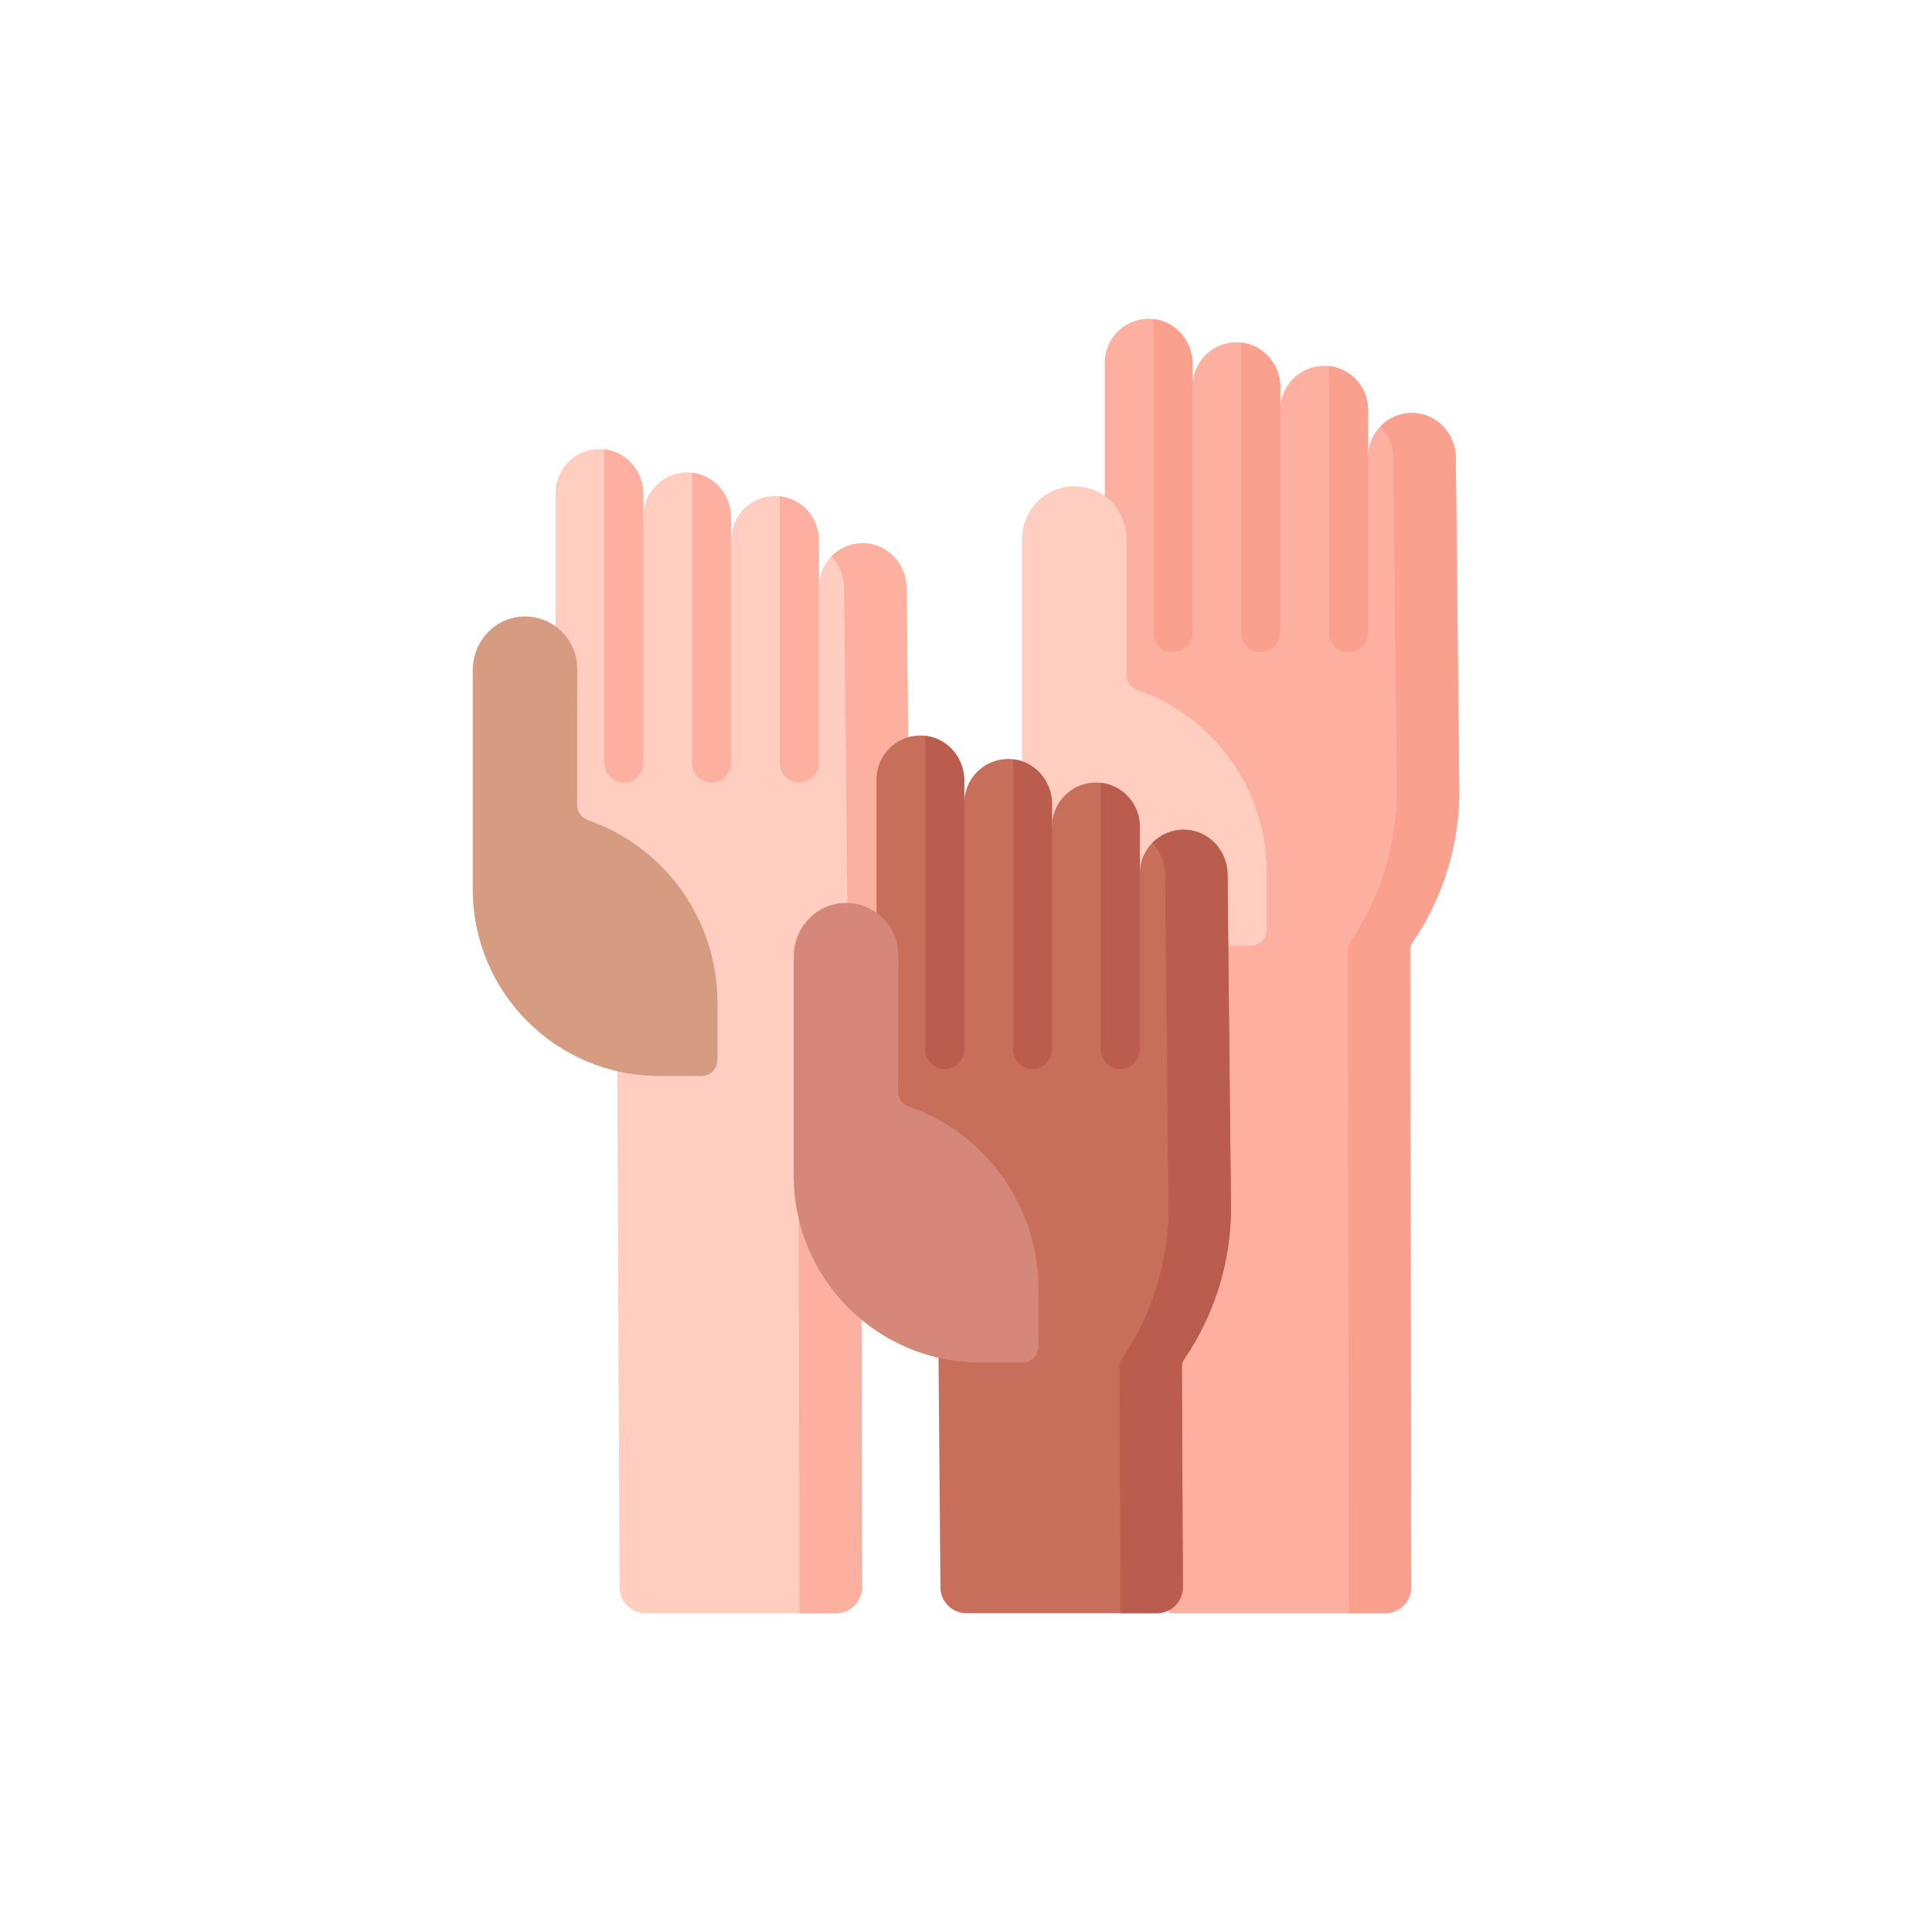 <?xml version="1.0"?>
<svg version="1.1" width="512" height="512" x="0" y="0" viewBox="0 0 512 512" style="enable-background:new 0 0 512 512" xml:space="preserve" class=""><g transform="matrix(0.67,0,0,0.67,84.48,84.48)"><g xmlns="http://www.w3.org/2000/svg"><g><g><path d="m431.678 249.613c-.002-1.044.323-2.058.912-2.92 12.259-17.931 18.724-39.208 18.499-60.954l-1.351-130.71c0-9.411-7.318-17.426-16.723-17.76-9.873-.351-17.988 7.549-17.988 17.344v-18.653c0-9.585-7.77-17.355-17.355-17.355-9.585 0-17.355 7.77-17.355 17.355v-8.898c0-9.411-7.318-17.426-16.722-17.76-9.874-.351-17.988 7.549-17.988 17.344v-8.874c0-9.411-7.318-17.425-16.722-17.76-9.873-.351-17.988 7.549-17.988 17.344v143.694l24.27 53.366 1.092 297.584h85.546c5.696 0 10.311-4.623 10.302-10.319z" fill="#fdb0a0" data-original="#fdb0a0" style="" class=""/><path d="m431.675 249.611.43 252.068c.01 5.696-4.605 10.319-10.302 10.319h-14.391l-.448-262.389c-.002-1.044.323-2.059.912-2.921 12.048-17.626 18.506-38.494 18.506-59.855 0-.366-.008-.731-.008-1.097l-1.352-130.712c0-4.821-1.922-9.277-5.059-12.517 3.274-3.376 7.925-5.417 13.053-5.238 9.405.332 16.726 8.35 16.726 17.755l1.352 130.712c0 .366.009.731.009 1.097 0 21.361-6.458 42.228-18.514 59.855-.591.864-.916 1.879-.914 2.923z" fill="#f9a08f" data-original="#f9a08f" style="" class=""/></g><g><path d="m323.725 146.798c-2.566-.897-4.284-3.318-4.282-6.036l.033-53.833c.015-12.81-11.533-22.615-24.274-20.372-9.965 1.754-17.055 10.712-17.055 20.83v59.485 27.314c0 40.772 33.052 73.825 73.825 73.825h16.585c3.529 0 6.39-2.861 6.39-6.39v-22.67c-.001-32.494-20.547-61.436-51.222-72.153z" fill="#ffcec0" data-original="#ffcec0" style="" class=""/></g><g><path d="m415.029 35.964v88.215c0 4.265-3.461 7.726-7.726 7.726s-7.726-3.462-7.726-7.726v-105.471c8.694.948 15.452 8.303 15.452 17.256z" fill="#f9a08f" data-original="#f9a08f" style="" class=""/></g><g><path d="m380.322 27.063v97.115c0 4.265-3.461 7.726-7.726 7.726-4.275 0-7.726-3.462-7.726-7.726v-114.773c8.787.959 15.452 8.675 15.452 17.658z" fill="#f9a08f" data-original="#f9a08f" style="" class=""/></g><g><path d="m345.605 17.771v106.407c0 4.265-3.461 7.726-7.726 7.726s-7.726-3.462-7.726-7.726v-124.065c8.787.969 15.452 8.674 15.452 17.658z" fill="#f9a08f" data-original="#f9a08f" style="" class=""/></g></g><g><g><path d="m214.43 301.124c-.002-1.045.323-2.06.912-2.922 12.259-17.931 18.724-39.207 18.499-60.953l-1.351-130.71c0-9.411-7.318-17.426-16.723-17.76-9.873-.351-17.988 7.549-17.988 17.344v-18.654c0-9.585-7.77-17.355-17.355-17.355-9.585 0-17.355 7.77-17.355 17.355v-8.898c0-9.411-7.318-17.426-16.722-17.76-9.874-.351-17.988 7.549-17.988 17.344v-8.875c0-9.411-7.318-17.425-16.722-17.76-9.873-.351-17.988 7.549-17.988 17.344v143.695l24.27 53.366 1.047 235.818c.025 5.672 4.63 10.256 10.302 10.256h75.285c5.698 0 10.314-4.626 10.302-10.324z" fill="#ffcec0" data-original="#ffcec0" style="" class=""/><path d="m214.427 301.122.425 200.554c.012 5.698-4.604 10.324-10.302 10.324h-14.387l-.447-210.879c-.002-1.045.323-2.06.912-2.923 12.048-17.626 18.506-38.493 18.506-59.854 0-.366-.008-.731-.008-1.097l-1.352-130.712c0-4.821-1.922-9.277-5.059-12.517 3.274-3.376 7.925-5.417 13.053-5.238 9.405.332 16.726 8.35 16.726 17.755l1.352 130.712c0 .366.009.731.009 1.097 0 21.361-6.458 42.228-18.513 59.854-.592.863-.918 1.878-.915 2.924z" fill="#fdb0a0" data-original="#fdb0a0" style="" class=""/><path d="" style="fill:none;stroke:#000;stroke-width:15;stroke-linecap:round;stroke-linejoin:round;stroke-miterlimit:10" fill=""/></g><g><path d="m106.476 198.307c-2.566-.896-4.284-3.318-4.282-6.036l.033-53.833c.015-12.81-11.533-22.615-24.274-20.372-9.965 1.754-17.055 10.712-17.055 20.83v59.485 27.314c0 40.772 33.052 73.825 73.825 73.825h16.585c3.529 0 6.39-2.861 6.39-6.39v-22.67c-.001-32.494-20.546-61.436-51.222-72.153z" fill="#d69c81" data-original="#ffdfd0" style="" class=""/></g><g><path d="m197.784 87.473v88.215c0 4.265-3.461 7.726-7.726 7.726-4.275 0-7.726-3.462-7.726-7.726v-105.461c8.684.938 15.452 8.304 15.452 17.246z" fill="#fdb0a0" data-original="#fdb0a0" style="" class=""/></g><g><path d="m163.067 78.572v97.115c0 4.265-3.461 7.726-7.726 7.726s-7.726-3.462-7.726-7.726v-114.772c8.787.958 15.452 8.663 15.452 17.657z" fill="#fdb0a0" data-original="#fdb0a0" style="" class=""/></g><g><path d="m128.361 69.28v106.407c0 4.265-3.461 7.726-7.726 7.726s-7.726-3.462-7.726-7.726v-124.065c8.786.969 15.452 8.675 15.452 17.658z" fill="#fdb0a0" data-original="#fdb0a0" style="" class=""/></g></g><g><g><path d="m341.392 414.45c-.005-1.049.32-2.069.912-2.934 12.256-17.93 18.72-39.204 18.495-60.947l-1.351-130.71c0-9.411-7.318-17.426-16.723-17.76-9.873-.351-17.988 7.549-17.988 17.344v-18.654c0-9.585-7.77-17.355-17.355-17.355-9.585 0-17.355 7.77-17.355 17.355v-8.898c0-9.411-7.318-17.426-16.722-17.76-9.874-.351-17.988 7.549-17.988 17.344v-8.874c0-9.411-7.318-17.425-16.722-17.76-9.873-.351-17.988 7.549-17.988 17.344v143.695l24.27 53.366 1.008 122.537c.047 5.656 4.645 10.217 10.301 10.217h75.299c5.708 0 10.328-4.641 10.302-10.348z" fill="#c86f5c" data-original="#c86f5c" style="" class=""/><path d="m341.388 414.448.396 87.202c.026 5.708-4.594 10.349-10.302 10.349h-14.362l-.443-97.552c-.005-1.049.32-2.069.912-2.935 12.045-17.625 18.502-38.49 18.502-59.848 0-.366-.008-.731-.008-1.097l-1.352-130.712c0-4.821-1.922-9.277-5.059-12.517 3.274-3.376 7.925-5.417 13.053-5.238 9.405.332 16.726 8.35 16.726 17.755l1.352 130.712c0 .366.009.731.009 1.097 0 21.358-6.457 42.223-18.509 59.848-.594.866-.92 1.887-.915 2.936z" fill="#ba5d4f" data-original="#ba5d4f" style=""/></g><g><path d="m233.434 311.627c-2.566-.897-4.284-3.318-4.282-6.036l.033-53.833c.015-12.81-11.533-22.615-24.274-20.372-9.965 1.754-17.055 10.712-17.055 20.83v59.485 27.314c0 40.772 33.052 73.825 73.825 73.825h16.588c3.528 0 6.387-2.86 6.387-6.387v-22.673c-.001-32.494-20.547-61.436-51.222-72.153z" fill="#d5887a" data-original="#d5887a" style="" class=""/></g><g><path d="m324.734 200.792v88.215c0 4.265-3.451 7.726-7.726 7.726-4.265 0-7.726-3.462-7.726-7.726v-105.47c8.694.948 15.452 8.303 15.452 17.255z" fill="#ba5d4f" data-original="#ba5d4f" style=""/></g><g><path d="m290.027 191.892v97.115c0 4.265-3.461 7.726-7.726 7.726s-7.726-3.462-7.726-7.726v-114.772c8.787.958 15.452 8.663 15.452 17.657z" fill="#ba5d4f" data-original="#ba5d4f" style=""/></g><g><path d="m255.32 182.6v106.407c0 4.265-3.461 7.726-7.726 7.726-4.275 0-7.726-3.462-7.726-7.726v-124.065c8.787.969 15.452 8.685 15.452 17.658z" fill="#ba5d4f" data-original="#ba5d4f" style=""/></g></g></g></g></svg>
